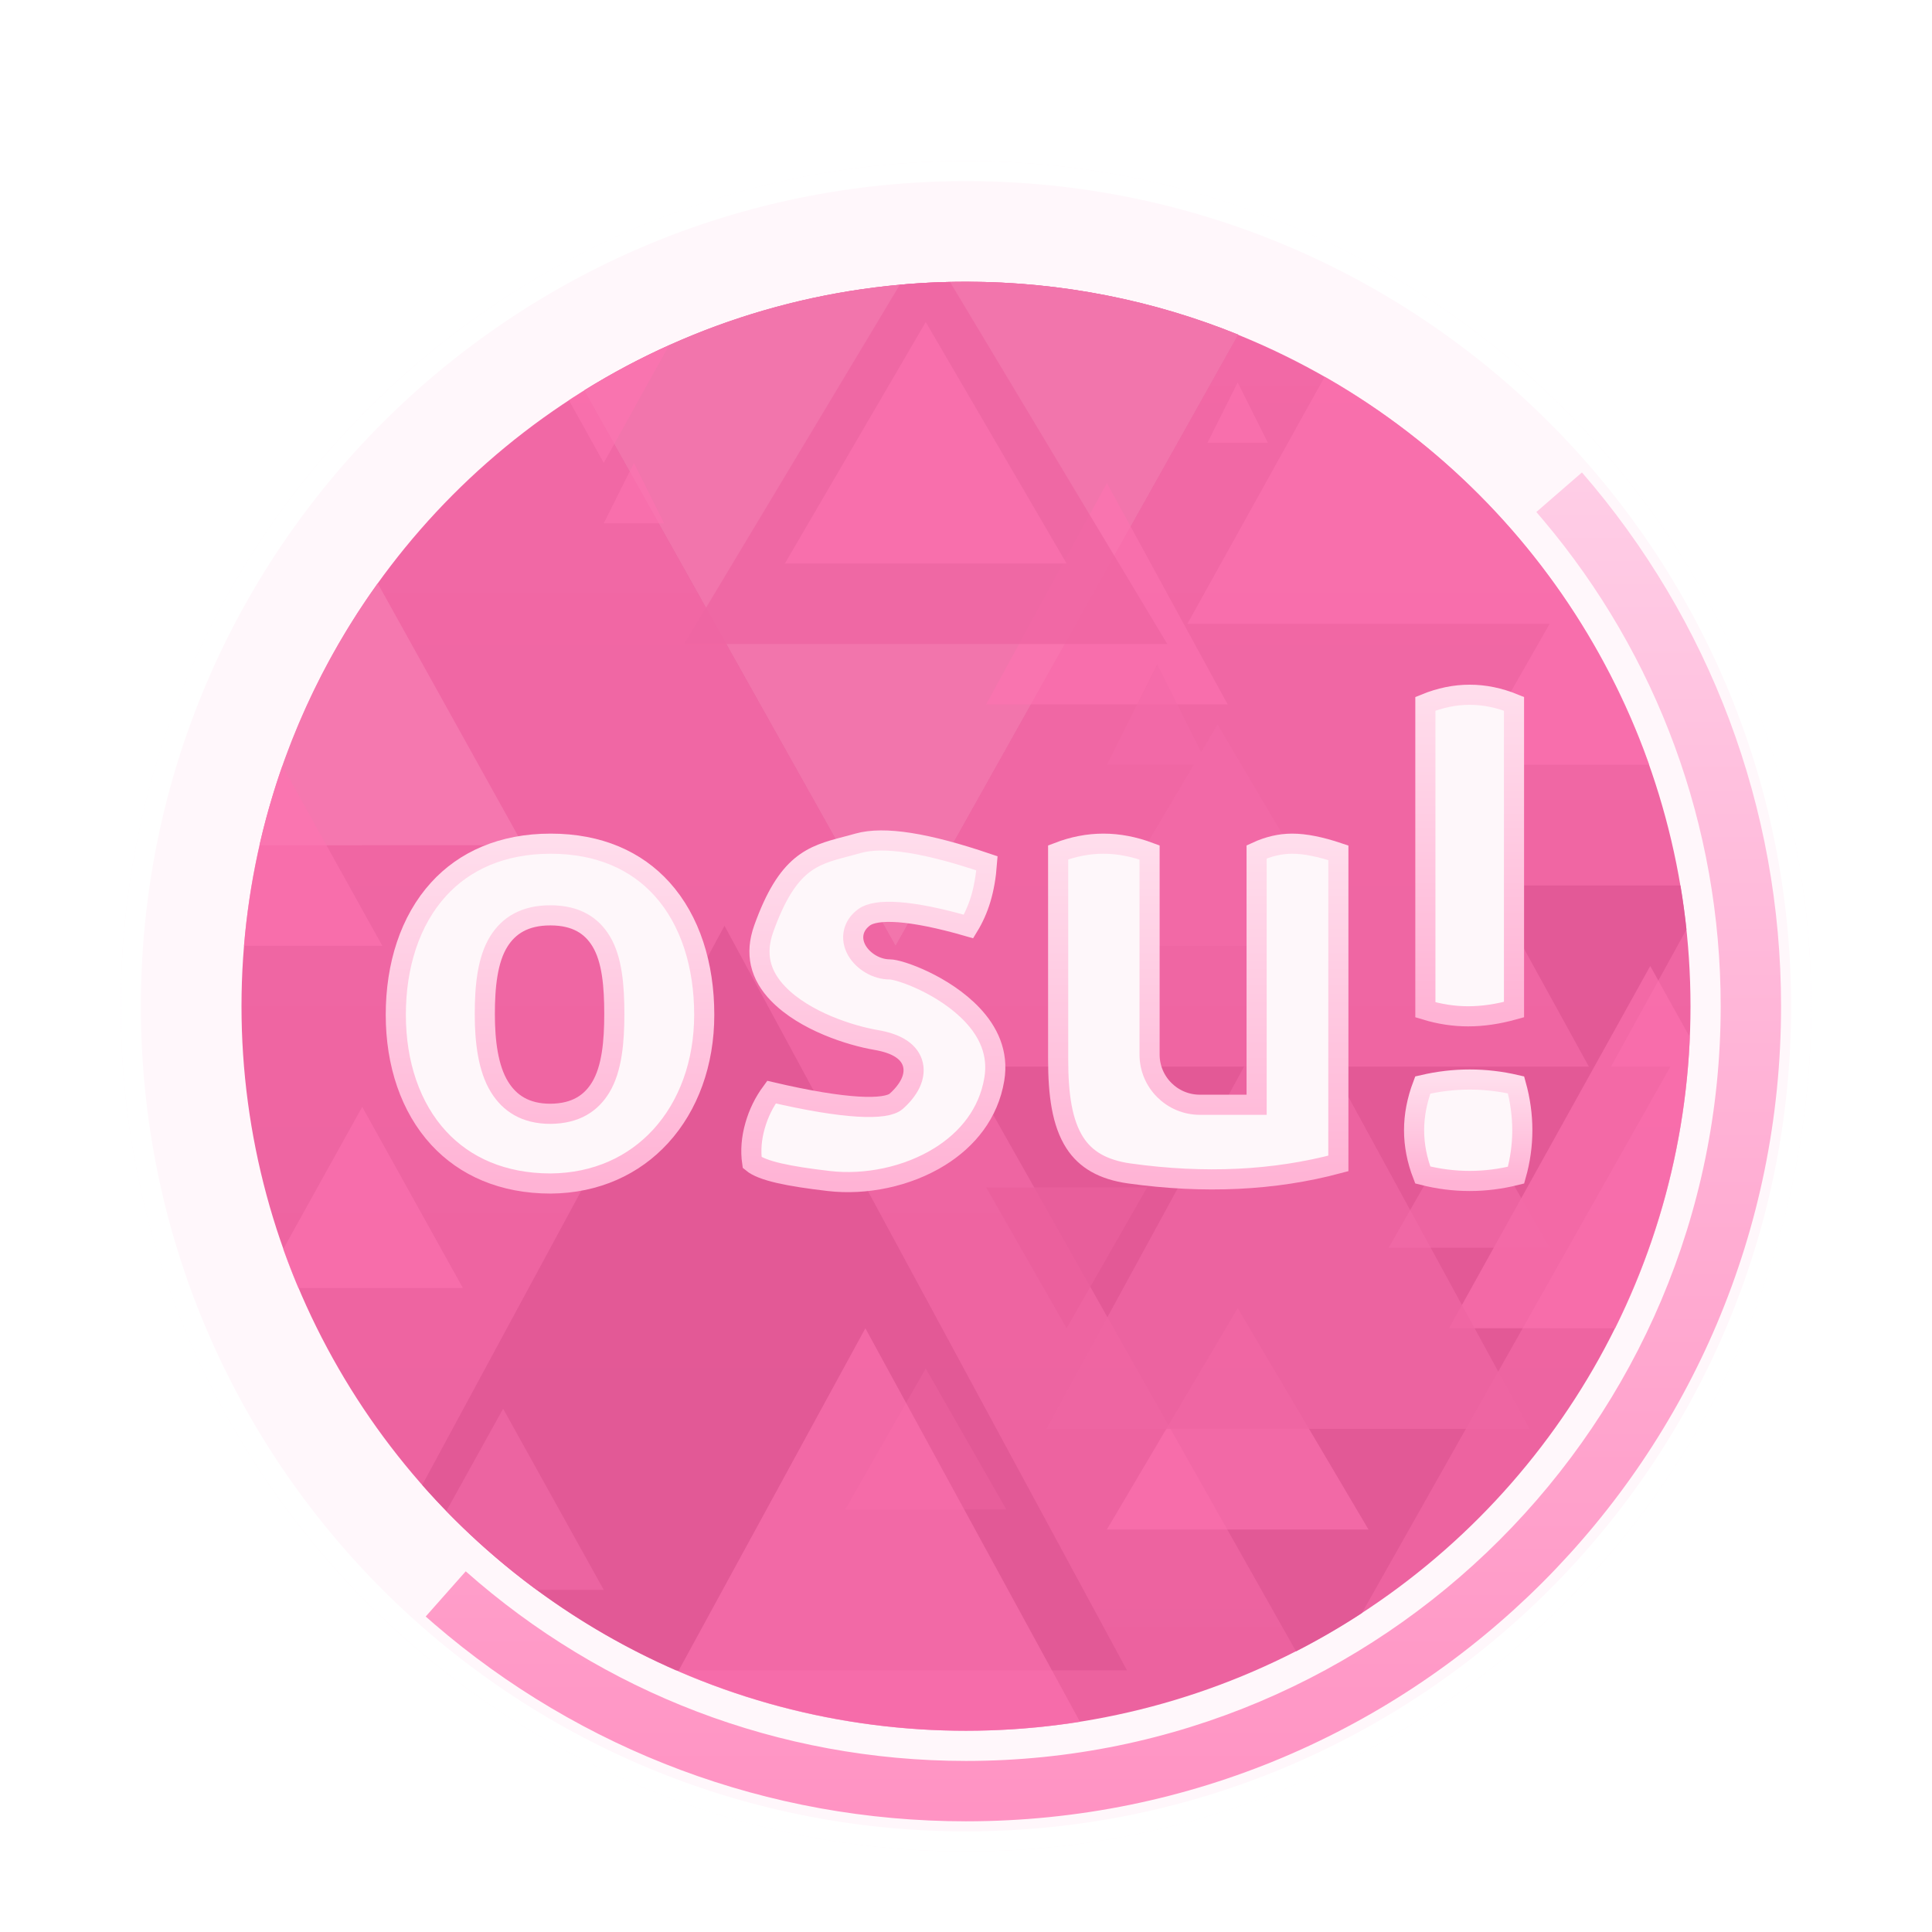 <svg xmlns="http://www.w3.org/2000/svg" width="96" height="96" viewBox="0 0 96 96">
  <defs>
    <filter id="com.apps.osu-a" width="128.6%" height="128.6%" x="-14.3%" y="-14.3%" filterUnits="objectBoundingBox">
      <feOffset dy="2" in="SourceAlpha" result="shadowOffsetOuter1"/>
      <feGaussianBlur in="shadowOffsetOuter1" result="shadowBlurOuter1" stdDeviation="2"/>
      <feColorMatrix in="shadowBlurOuter1" result="shadowMatrixOuter1" values="0 0 0 0 0   0 0 0 0 0   0 0 0 0 0  0 0 0 0.2 0"/>
      <feMerge>
        <feMergeNode in="shadowMatrixOuter1"/>
        <feMergeNode in="SourceGraphic"/>
      </feMerge>
    </filter>
    <linearGradient id="com.apps.osu-b" x1="50%" x2="50%" y1="0%" y2="100%">
      <stop offset="0%" stop-color="#FFF7FB"/>
      <stop offset="100%" stop-color="#FFF7FB"/>
    </linearGradient>
    <linearGradient id="com.apps.osu-c" x1="50%" x2="50%" y1="0%" y2="100%">
      <stop offset="0%" stop-color="#F269A6"/>
      <stop offset="100%" stop-color="#EC629F"/>
    </linearGradient>
    <linearGradient id="com.apps.osu-d" x1="50%" x2="50%" y1="0%" y2="100%">
      <stop offset="0%" stop-color="#FFDDEC"/>
      <stop offset="100%" stop-color="#FFB3D5"/>
    </linearGradient>
    <linearGradient id="com.apps.osu-e" x1="50%" x2="50%" y1="0%" y2="100%">
      <stop offset="0%" stop-color="#FFCDE6"/>
      <stop offset="100%" stop-color="#FF93C3"/>
    </linearGradient>
    <linearGradient id="com.apps.osu-f" x1="50%" x2="50%" y1="0%" y2="100%">
      <stop offset="0%" stop-color="#FFDDEC"/>
      <stop offset="100%" stop-color="#FFB3D5"/>
    </linearGradient>
    <linearGradient id="com.apps.osu-g" x1="50%" x2="50%" y1="0%" y2="100%">
      <stop offset="0%" stop-color="#FFDDEC"/>
      <stop offset="100%" stop-color="#FFB3D5"/>
    </linearGradient>
    <linearGradient id="com.apps.osu-h" x1="50%" x2="50%" y1="0%" y2="100%">
      <stop offset="0%" stop-color="#FFDDEC"/>
      <stop offset="100%" stop-color="#FFB3D5"/>
    </linearGradient>
    <linearGradient id="com.apps.osu-i" x1="50%" x2="50%" y1="0%" y2="100%">
      <stop offset="0%" stop-color="#FFDDEC"/>
      <stop offset="100%" stop-color="#FFB3D5"/>
    </linearGradient>
  </defs>
  <g fill="none" filter="url(#com.apps.osu-a)" transform="translate(6 6)">
    <circle cx="42" cy="42" r="42" fill="url(#com.apps.osu-b)"/>
    <path fill="#FFF" d="M42,0 C65.196,0 84,18.804 84,42 C84,65.196 65.196,84 42,84 C18.804,84 0,65.196 0,42 C0,18.804 18.804,0 42,0 Z M42,1 C19.356,1 1,19.356 1,42 C1,64.644 19.356,83 42,83 C64.644,83 83,64.644 83,42 C83,19.356 64.644,1 42,1 Z"/>
    <circle cx="42" cy="42" r="36" fill="url(#com.apps.osu-c)"/>
    <g transform="translate(6.123 6)">
      <path fill="#E05693" fill-opacity=".8" d="M23.877,32 L43.877,69 L21.47,69.001 C16.612,66.878 12.313,63.713 8.856,59.789 L23.877,32 Z M71.677,32.183 L67.927,39 L70.877,39 L55.548,66.155 C54.495,66.844 53.404,67.478 52.278,68.055 L35.877,39 L66.827,39 L61.877,30 L71.379,30 C71.5,30.721 71.599,31.449 71.677,32.183 Z M35.877,0 C40.661,0 45.228,0.933 49.404,2.628 L32.377,33 L16.903,5.4 C22.412,1.977 28.914,0 35.877,0 Z"/>
      <path fill="#F67CB2" fill-opacity=".8" d="M35.877,0 C40.662,0 45.228,0.933 49.405,2.628 L32.377,33 L16.904,5.399 C22.413,1.977 28.914,0 35.877,0 Z M6.645,14.983 L13.877,28 L0.769,28.001 C1.851,23.233 3.879,18.824 6.645,14.983 Z"/>
      <path fill="#FD74B1" fill-opacity=".6" d="M49.377,51 L55.877,62 L42.877,62 L49.377,51 Z M69.877,34 L71.844,37.541 C71.626,42.719 70.315,47.614 68.134,52.001 L59.877,52 L69.877,34 Z M5.877,41 L10.877,50 L2.701,50.001 C2.433,49.366 2.182,48.722 1.95,48.069 L5.877,41 Z M1.906,24.054 L6.877,33 L0,33 C0.257,29.889 0.909,26.89 1.906,24.054 Z M69.828,24 L60.877,24 L64.877,17 L46.877,17 L53.702,4.716 C61.149,8.968 66.931,15.803 69.828,24 Z M42.877,10 L48.877,21 L36.877,21 L42.877,10 Z M19.377,9 L20.877,12 L17.877,12 L19.377,9 Z M21.125,3.152 L17.877,9 L16.145,5.884 C17.723,4.848 19.387,3.933 21.125,3.152 Z M49.377,5 L50.877,8 L47.877,8 L49.377,5 Z"/>
      <path fill="#E95F9C" fill-opacity=".8" d="M33.877,54 L37.877,61 L29.877,61 L33.877,54 Z M44.877,45 L40.877,52 L36.877,45 L44.877,45 Z"/>
      <path fill="#EE65A2" fill-opacity=".8" d="M51.877,35 L63.877,57 L39.877,57 L51.877,35 Z M35.083,0.009 L45.877,18 L21.877,18 L32.588,0.148 C33.412,0.074 34.244,0.027 35.083,0.009 Z"/>
      <path fill="#FD74B1" fill-opacity=".6" d="M30.877,52 L41.543,71.557 C39.697,71.848 37.805,72 35.877,72 C30.796,72 25.961,70.947 21.577,69.048 L30.877,52 Z M33.877,2 L40.877,14 L26.877,14 L33.877,2 Z"/>
      <path fill="#F46BA8" fill-opacity=".6" d="M12.877,56 L17.877,65 L14.542,65 C14.192,64.742 13.846,64.477 13.505,64.206 L13.505,64.206 L13.299,64.042 L13.299,64.042 L12.783,63.618 C12.565,63.435 12.35,63.251 12.136,63.063 L12.137,63.064 C11.761,62.734 11.392,62.396 11.031,62.052 L11.14,62.155 C10.995,62.018 10.85,61.879 10.707,61.739 L11.031,62.052 C10.846,61.875 10.663,61.696 10.481,61.516 L10.707,61.739 C10.552,61.587 10.398,61.433 10.245,61.279 L10.245,61.278 L10.054,61.083 L10.054,61.083 L12.877,56 Z M60.877,41 L64.877,48 L56.877,48 L60.877,41 Z M45.377,19 L47.565,23.375 L48.377,22 L54.877,33 L41.877,33 L47.195,24 L42.877,24 L45.377,19 Z"/>
    </g>
    <path fill="#FEF7FA" stroke="url(#com.apps.osu-d)" d="M21.364,33.922 C23.775,33.922 25.624,34.768 26.893,36.173 C28.301,37.732 28.993,39.959 28.993,42.422 C28.993,44.815 28.216,46.946 26.828,48.462 C25.503,49.911 23.624,50.79 21.364,50.808 C18.979,50.808 17.102,49.964 15.802,48.556 C14.394,47.029 13.667,44.856 13.667,42.422 C13.667,39.965 14.375,37.742 15.794,36.184 C17.079,34.773 18.946,33.922 21.364,33.922 Z M21.347,37.483 C20.055,37.483 19.274,38.001 18.788,38.777 C18.218,39.688 18.09,41.027 18.09,42.39 C18.09,43.743 18.252,45.089 18.824,46.013 C19.32,46.815 20.103,47.344 21.347,47.344 C22.617,47.335 23.38,46.809 23.853,46.023 C24.407,45.102 24.525,43.753 24.525,42.39 C24.525,41.022 24.422,39.679 23.869,38.77 C23.401,37.999 22.638,37.483 21.347,37.483 Z"/>
    <path fill="url(#com.apps.osu-e)" d="M72.606,15.475 C78.948,22.787 82.5,32.12 82.5,42 C82.5,64.368 64.368,82.5 42,82.5 C32.161,82.5 22.865,78.976 15.571,72.689 L15.153,72.324 L17.142,70.078 C23.953,76.112 32.711,79.5 42,79.5 C62.711,79.5 79.5,62.711 79.5,42 C79.5,33.036 76.346,24.565 70.696,17.858 L70.34,17.441 L72.606,15.475 Z"/>
    <path fill="#FEF7FA" stroke="url(#com.apps.osu-f)" d="M58.209,33.922 C58.846,33.922 59.61,34.076 60.502,34.375 L60.502,34.375 L60.502,49.81 C57.309,50.663 53.848,50.827 50.119,50.308 C48.813,50.126 47.946,49.621 47.409,48.786 C46.771,47.795 46.579,46.389 46.579,44.635 L46.579,44.635 L46.579,34.355 C47.328,34.067 48.077,33.922 48.826,33.922 C49.58,33.922 50.345,34.068 51.121,34.359 L51.121,34.359 L51.121,44.395 C51.121,45.086 51.4,45.711 51.853,46.163 C52.305,46.615 52.93,46.895 53.621,46.895 L53.621,46.895 L56.441,46.895 L56.441,34.33 C57.028,34.059 57.617,33.922 58.209,33.922 Z"/>
    <path fill="#FEF7FA" stroke="url(#com.apps.osu-g)" d="M36.638,33.903 C37.939,33.536 40.076,33.893 43.041,34.898 C42.992,35.555 42.889,36.146 42.732,36.67 C42.585,37.158 42.383,37.613 42.125,38.036 C39.213,37.194 37.532,37.14 36.935,37.581 C36.631,37.806 36.48,38.068 36.422,38.329 C36.356,38.628 36.413,38.94 36.578,39.227 C36.731,39.493 36.978,39.735 37.273,39.906 C37.559,40.072 37.886,40.169 38.203,40.169 C38.712,40.169 40.917,40.945 42.315,42.426 C43.093,43.25 43.625,44.312 43.407,45.623 C43.123,47.335 42.071,48.614 40.71,49.464 C39.076,50.484 36.994,50.895 35.186,50.684 C33.173,50.45 31.872,50.183 31.375,49.769 C31.289,49.177 31.339,48.564 31.521,47.928 C31.693,47.323 31.964,46.769 32.334,46.266 C36.037,47.133 38.024,47.167 38.532,46.723 C38.818,46.472 39.088,46.152 39.243,45.822 C39.407,45.472 39.446,45.113 39.33,44.784 C39.234,44.512 39.031,44.244 38.639,44.028 C38.375,43.882 38.01,43.756 37.517,43.672 C36.291,43.463 33.986,42.75 32.662,41.375 C32.244,40.942 31.927,40.44 31.799,39.86 C31.687,39.349 31.723,38.781 31.948,38.151 C33.13,34.851 34.354,34.507 36.023,34.069 L36.326,33.989 L36.326,33.989 L36.638,33.903 Z"/>
    <path fill="#FEF7FA" stroke="url(#com.apps.osu-h)" d="M67.028,26.522 C67.762,26.522 68.496,26.673 69.23,26.972 L69.23,26.972 L69.23,42.166 C68.436,42.388 67.677,42.5 66.954,42.5 C66.245,42.5 65.535,42.392 64.826,42.176 L64.826,42.176 L64.826,26.972 C65.56,26.673 66.294,26.522 67.028,26.522 Z"/>
    <path fill="#FEF7FA" stroke="url(#com.apps.osu-i)" d="M67.028,45.641 C67.796,45.641 68.564,45.73 69.331,45.908 C69.539,46.659 69.643,47.41 69.643,48.161 C69.643,48.912 69.539,49.655 69.331,50.392 C68.563,50.584 67.796,50.681 67.028,50.681 C66.251,50.681 65.473,50.582 64.696,50.384 C64.409,49.643 64.265,48.902 64.265,48.161 C64.265,47.419 64.41,46.67 64.696,45.914 C65.473,45.732 66.251,45.641 67.028,45.641 Z"/>
  </g>
</svg>
